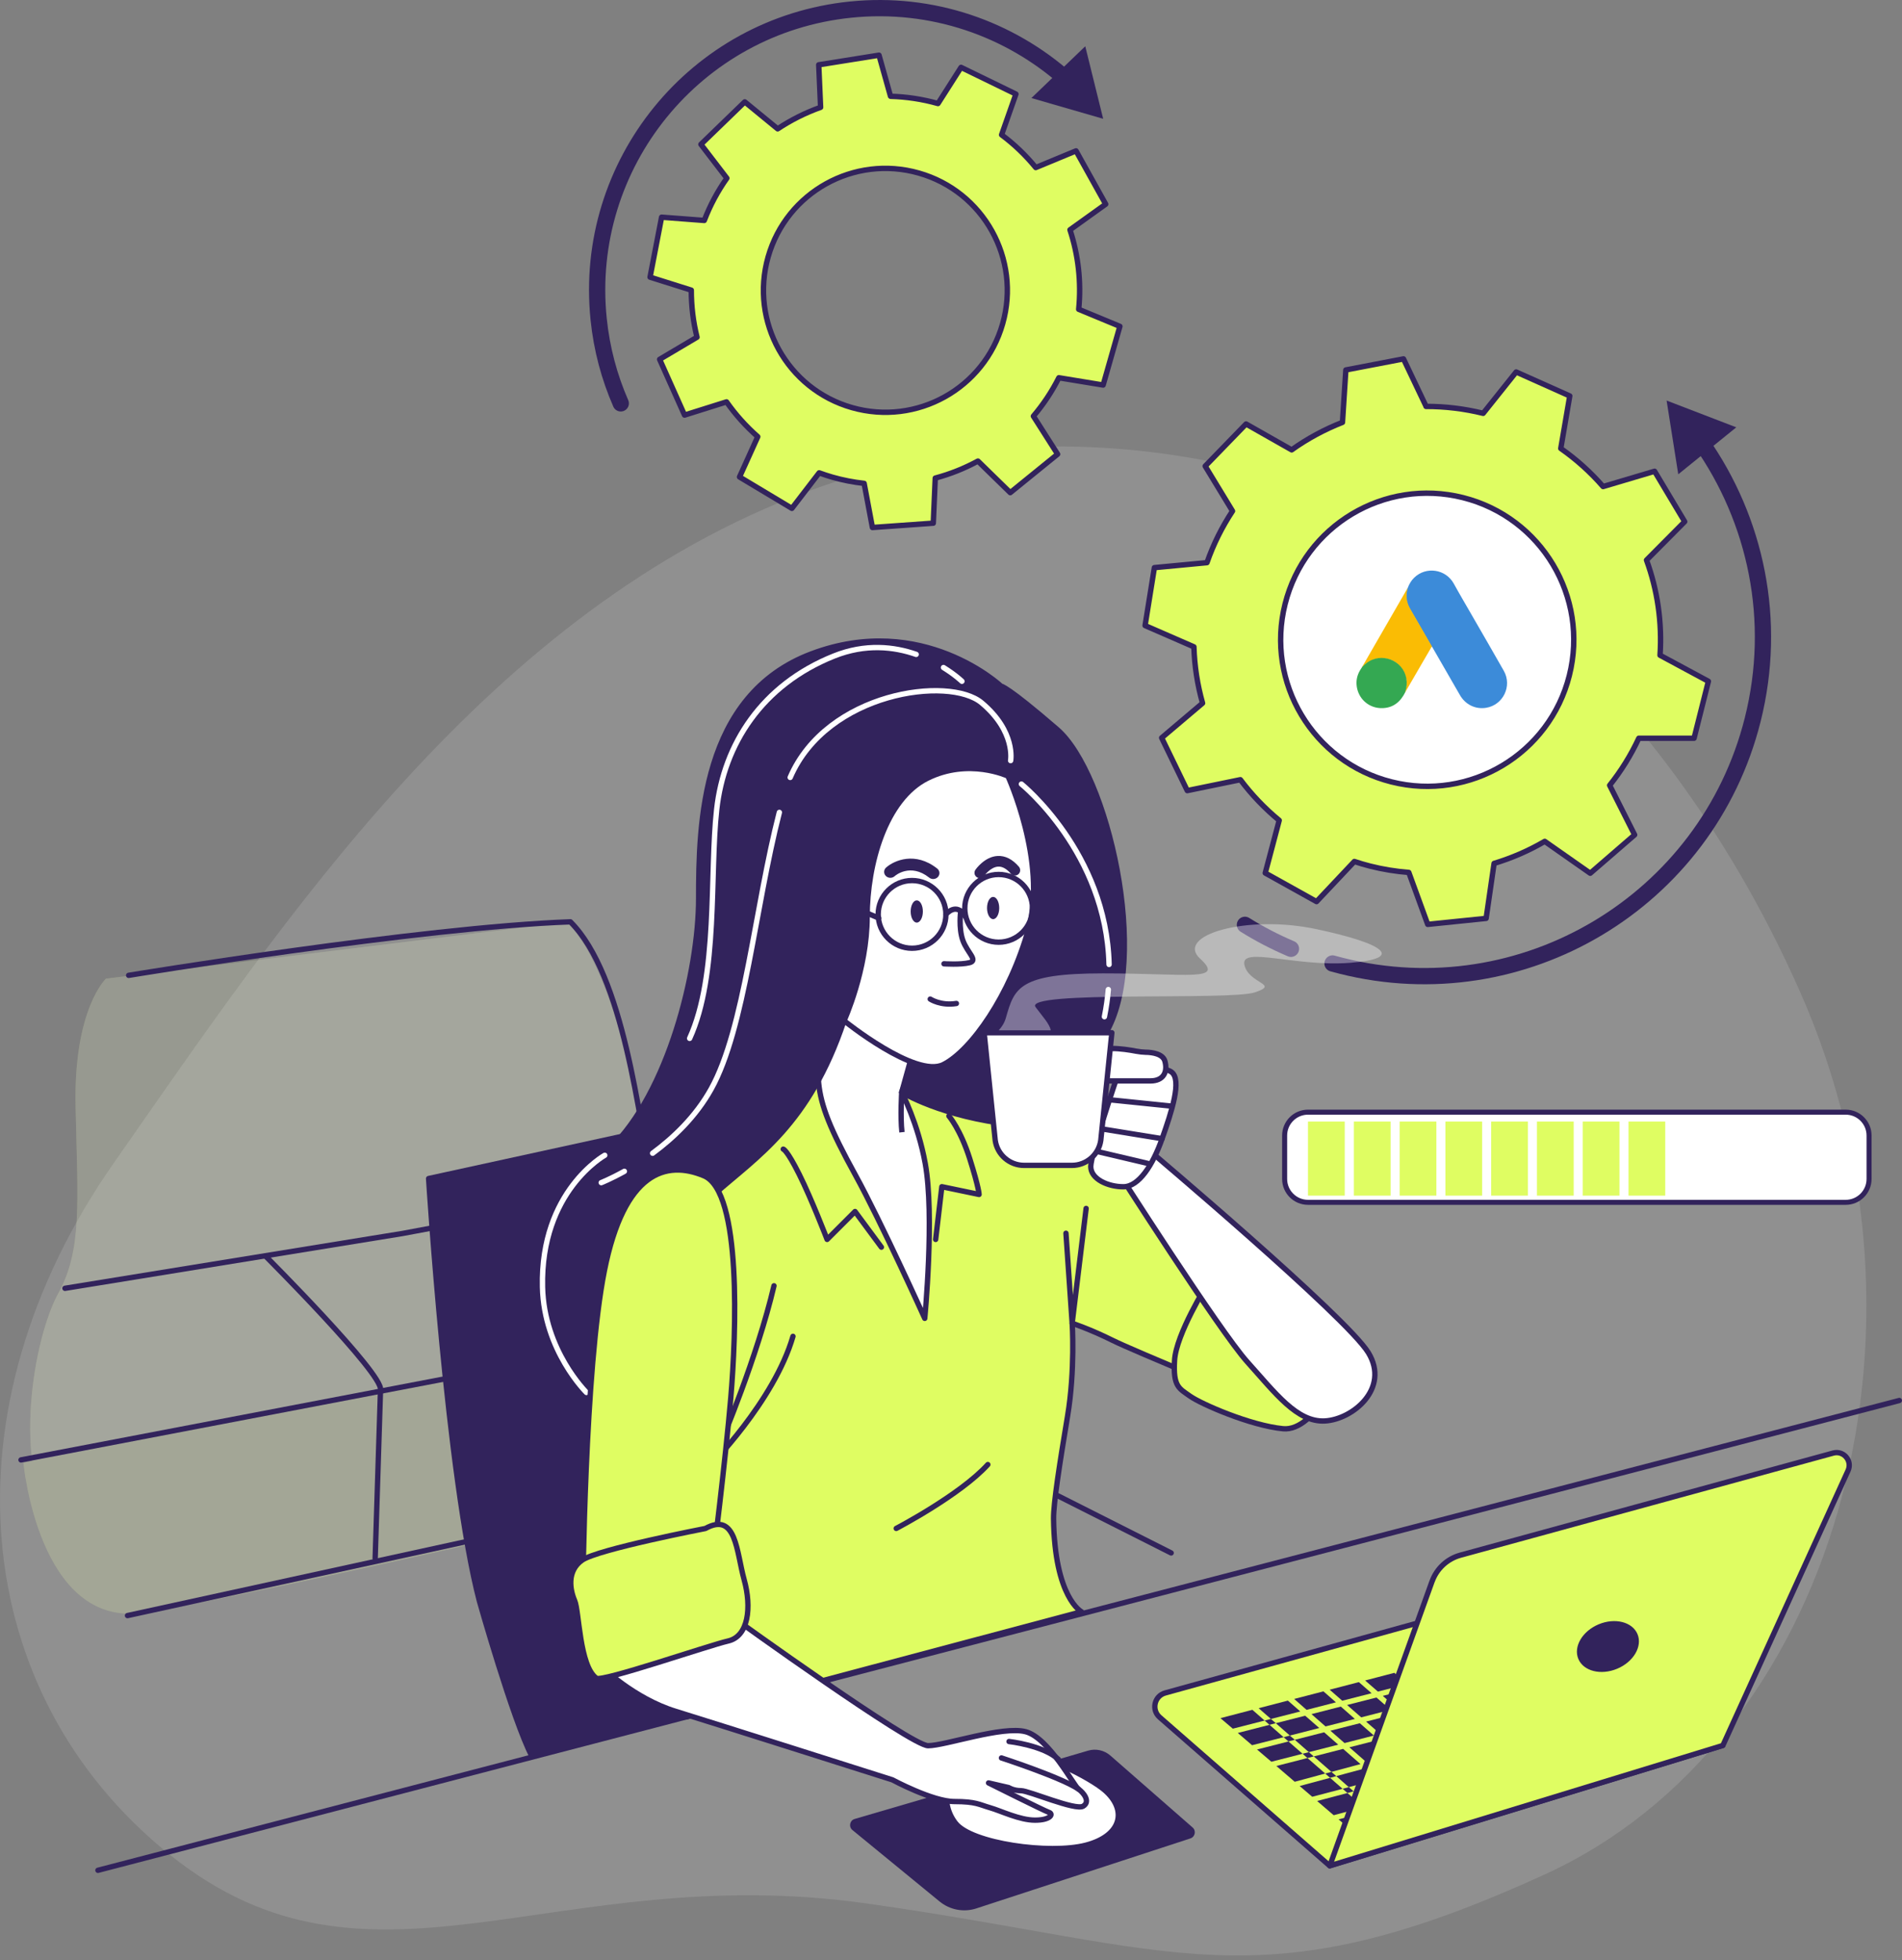 <svg width="360" height="371" viewBox="0 0 360 371" fill="none" xmlns="http://www.w3.org/2000/svg">
<rect x="0" y="0" width="360" height="371" fill="#808080" stroke="none"/>
<g clip-path="url(#clip0_15342_186187)">
<path opacity="0.8" d="M266.449 100.008C266.449 100.008 213.691 70.491 153.139 92.902C92.588 115.312 54.012 173.668 21.509 220.149C-10.994 266.631 -6.014 320.37 32.077 350.97C70.167 381.57 104.674 351.881 164.001 360.242C223.327 368.603 237.762 379.738 292.443 354.725C347.113 329.713 369.403 252.49 340.686 187.657C311.979 122.823 266.449 100.008 266.449 100.008Z" fill="white" fill-opacity="0.16"/>
<path d="M349.342 210.484H247.572C245.129 210.484 243.148 212.465 243.148 214.908V223.127C243.148 225.57 245.129 227.551 247.572 227.551H349.342C351.785 227.551 353.765 225.57 353.765 223.127V214.908C353.765 212.465 351.785 210.484 349.342 210.484Z" fill="white" stroke="#32235C" stroke-width="0.951" stroke-miterlimit="10"/>
<path d="M254.524 212.266H247.57V226.285H254.524V212.266Z" fill="#DFFD62"/>
<path d="M263.204 212.266H256.25V226.285H263.204V212.266Z" fill="#DFFD62"/>
<path d="M271.868 212.266H264.914V226.285H271.868V212.266Z" fill="#DFFD62"/>
<path d="M280.532 212.266H273.578V226.285H280.532V212.266Z" fill="#DFFD62"/>
<path d="M289.196 212.266H282.242V226.285H289.196V212.266Z" fill="#DFFD62"/>
<path d="M297.86 212.266H290.906V226.285H297.86V212.266Z" fill="#DFFD62"/>
<path d="M306.524 212.266H299.57V226.285H306.524V212.266Z" fill="#DFFD62"/>
<path d="M315.188 212.266H308.234V226.285H315.188V212.266Z" fill="#DFFD62"/>
<path d="M168.549 18.209L166.373 10.445L154.965 12.267L155.319 20.315C152.444 21.337 149.721 22.703 147.191 24.384L140.966 19.282L132.665 27.319L137.575 33.727C135.854 36.156 134.406 38.838 133.303 41.723L125.225 41.106L123.039 52.453L130.843 54.913C130.843 57.949 131.208 60.935 131.926 63.82L124.851 68.011L129.568 78.558L137.514 76.058C139.204 78.467 141.188 80.684 143.425 82.648L139.974 90.27L149.883 96.212L155.046 89.49C155.856 89.784 156.676 90.057 157.516 90.3C159.53 90.877 161.544 91.262 163.559 91.484L165.128 99.835L176.647 99.016L177.021 90.482C179.835 89.733 182.548 88.65 185.099 87.263L191.213 93.236L200.181 85.958L195.596 78.761C197.458 76.564 199.088 74.135 200.414 71.493L208.795 72.87L211.964 61.765L204.169 58.536C204.686 53.364 204.078 48.252 202.519 43.495L209.281 38.646L203.663 28.554L196.041 31.712C194.158 29.404 191.992 27.319 189.573 25.517L192.286 17.804L181.9 12.753L177.538 19.596C174.552 18.756 171.545 18.31 168.579 18.229L168.549 18.209ZM189.775 61.28C186.283 73.538 173.509 80.633 161.251 77.141C148.993 73.649 141.897 60.875 145.389 48.617C148.881 36.358 161.656 29.263 173.914 32.755C186.172 36.247 193.268 49.021 189.775 61.28Z" fill="#DFFD62" stroke="#32235C" stroke-width="1.022" stroke-linecap="round" stroke-linejoin="round"/>
<path d="M201.866 15.031C191.076 5.445 176.449 0.232 160.962 1.822C131.637 4.828 110.3 31.035 113.306 60.369C113.883 66.027 115.33 71.392 117.496 76.342" stroke="#32235C" stroke-width="3.077" stroke-linecap="round" stroke-linejoin="round"/>
<path d="M205.412 8.758L208.803 22.484L195.219 18.556L205.412 8.758Z" fill="#32235C"/>
<rect x="235" y="85" width="72" height="72" rx="36" fill="white"/>
<path d="M266.449 111.263C266.724 110.54 267.103 109.874 267.665 109.335C269.915 107.143 273.634 107.694 275.16 110.448C276.308 112.537 277.525 114.58 278.707 116.646C280.681 120.078 282.678 123.51 284.629 126.953C286.271 129.834 284.492 133.473 281.232 133.966C279.235 134.265 277.364 133.347 276.331 131.556C274.598 128.537 272.853 125.519 271.12 122.511C271.086 122.443 271.04 122.385 270.994 122.328C270.81 122.179 270.73 121.961 270.615 121.765C269.846 120.411 269.054 119.068 268.285 117.725C267.791 116.853 267.275 115.992 266.781 115.12C266.334 114.339 266.127 113.49 266.15 112.595C266.185 112.136 266.242 111.676 266.449 111.263Z" fill="#3C8BD9"/>
<path d="M266.449 111.266C266.346 111.679 266.254 112.092 266.231 112.528C266.197 113.492 266.438 114.388 266.92 115.225C268.183 117.395 269.445 119.576 270.696 121.756C270.811 121.951 270.903 122.147 271.018 122.33C270.329 123.524 269.64 124.706 268.94 125.9C267.976 127.564 267.012 129.24 266.036 130.904C265.99 130.904 265.979 130.881 265.967 130.847C265.956 130.755 265.99 130.675 266.013 130.583C266.484 128.861 266.094 127.335 264.911 126.026C264.188 125.234 263.27 124.786 262.214 124.637C260.837 124.442 259.62 124.798 258.53 125.659C258.335 125.808 258.208 126.026 257.979 126.141C257.933 126.141 257.91 126.118 257.898 126.083C258.449 125.131 258.989 124.178 259.54 123.225C261.812 119.277 264.085 115.329 266.369 111.392C266.392 111.346 266.426 111.312 266.449 111.266Z" fill="#FABC04"/>
<path d="M257.943 126.112C258.162 125.917 258.368 125.71 258.598 125.527C261.387 123.323 265.576 124.918 266.184 128.408C266.334 129.246 266.253 130.049 266.001 130.852C265.989 130.921 265.978 130.979 265.955 131.048C265.852 131.231 265.76 131.426 265.645 131.61C264.624 133.297 263.12 134.135 261.146 134.009C258.885 133.848 257.106 132.149 256.796 129.9C256.646 128.809 256.865 127.788 257.427 126.847C257.542 126.64 257.679 126.456 257.806 126.25C257.863 126.204 257.84 126.112 257.943 126.112Z" fill="#34A852"/>
<path d="M257.941 126.116C257.895 126.162 257.895 126.242 257.814 126.254C257.803 126.174 257.849 126.128 257.895 126.07L257.941 126.116Z" fill="#FABC04"/>
<path d="M265.957 131.054C265.911 130.974 265.957 130.917 266.002 130.859C266.014 130.871 266.037 130.894 266.048 130.905L265.957 131.054Z" fill="#E1C025"/>
<path d="M269.917 76.9L265.645 67.922L254.734 70.017L254.096 79.937C250.685 81.273 247.456 83.014 244.48 85.14L235.845 80.241L228.112 88.217L233.284 96.72C231.311 99.706 229.671 102.975 228.446 106.488L218.496 107.429L216.734 118.392L225.976 122.42C226.087 126.064 226.644 129.638 227.616 133.079L219.872 139.638L224.721 149.629L234.772 147.564C236.898 150.398 239.358 152.98 242.121 155.257L239.479 165.228L249.187 170.633L256.343 163.041C257.325 163.365 258.317 163.669 259.339 163.922C261.779 164.539 264.218 164.924 266.648 165.116L270.231 174.945L281.284 173.811L282.793 163.406C286.153 162.393 289.362 160.997 292.378 159.235L300.992 165.268L309.394 158L304.667 148.627C306.823 145.924 308.685 142.938 310.184 139.719H320.64L323.353 128.939L314.202 124.01C314.617 117.774 313.706 111.65 311.641 106.002L318.869 98.724L313.17 89.189L303.422 92.084C301.073 89.381 298.391 86.962 295.415 84.877L297.116 74.937L286.973 70.402L280.728 78.226C277.104 77.336 273.48 76.91 269.907 76.921L269.917 76.9ZM297.035 127.846C293.3 142.695 278.227 151.714 263.368 147.979C248.518 144.244 239.499 129.172 243.235 114.312C246.97 99.463 262.042 90.444 276.901 94.179C291.751 97.914 300.77 112.986 297.035 127.846Z" fill="#DFFD62" stroke="#32235C" stroke-width="1.022" stroke-linecap="round" stroke-linejoin="round"/>
<path d="M244.348 179.566C241.301 178.27 238.386 176.752 235.633 175.031" stroke="#32235C" stroke-width="3.077" stroke-linecap="round" stroke-linejoin="round"/>
<path d="M321.944 83.633C332.329 98.371 336.479 117.391 331.732 136.249C323.087 170.594 288.246 191.425 253.901 182.791C253.335 182.649 252.768 182.497 252.211 182.346" stroke="#32235C" stroke-width="3.077" stroke-linecap="round" stroke-linejoin="round"/>
<path d="M317.652 89.763L315.445 75.805L328.635 80.876L317.652 89.763Z" fill="#32235C"/>
<g opacity="0.2">
<path d="M147.459 275.21C147.459 275.21 148.279 251.787 147.459 248.912C146.64 246.038 124.036 225.894 124.036 225.894C124.036 225.894 117.872 183.978 107.183 174.523L20.06 185.213C20.06 185.213 13.896 190.962 14.311 209.456C14.726 227.949 15.546 236.583 11.021 244.803C6.496 253.022 1.982 277.265 10.606 289.594C19.24 301.923 22.115 304.798 29.919 304.393C37.724 303.978 147.449 275.21 147.449 275.21H147.459Z" fill="#DFFD62"/>
<path opacity="0.7" d="M147.459 275.21C147.459 275.21 148.279 251.787 147.459 248.912C146.64 246.038 124.036 225.894 124.036 225.894C124.036 225.894 117.872 183.978 107.183 174.523L20.06 185.213C20.06 185.213 13.896 190.962 14.311 209.456C14.726 227.949 15.546 236.583 11.021 244.803C6.496 253.022 1.982 277.265 10.606 289.594C19.24 301.923 22.115 304.798 29.919 304.393C37.724 303.978 147.449 275.21 147.449 275.21H147.459Z" fill="white"/>
<path d="M147.456 248.916L4.438 276.854C4.438 276.854 7.312 308.091 27.041 305.207C46.769 302.332 148.276 279.314 147.861 277.259C147.446 275.204 147.446 248.906 147.446 248.906L147.456 248.916Z" fill="#DFFD62"/>
<path opacity="0.5" d="M147.456 248.916L4.438 276.854C4.438 276.854 7.312 308.091 27.041 305.207C46.769 302.332 148.276 279.314 147.861 277.259C147.446 275.204 147.446 248.906 147.446 248.906L147.456 248.916Z" fill="white"/>
</g>
<path d="M24.352 184.593C24.352 184.593 79.619 175.473 107.962 174.461C118.084 184.583 120.969 211.65 123.5 224.809C123.5 224.809 147.439 247.483 147.439 249.366C147.439 251.249 148.117 279.733 148.117 279.733" stroke="#32235C" stroke-width="1.012" stroke-linecap="round" stroke-linejoin="round"/>
<path d="M12.297 243.822L76.229 233.437L122.367 224.812" stroke="#32235C" stroke-width="1.012" stroke-linecap="round" stroke-linejoin="round"/>
<path d="M3.977 276.3L141.539 249.992" stroke="#32235C" stroke-width="1.012" stroke-linecap="round" stroke-linejoin="round"/>
<path d="M50.258 237.727C50.258 237.727 72.527 259.996 72.021 263.032L71.009 294.918" stroke="#32235C" stroke-width="1.012" stroke-linecap="round" stroke-linejoin="round"/>
<path d="M24.133 305.761L140.043 280.445" stroke="#32235C" stroke-width="1.012" stroke-linecap="round" stroke-linejoin="round"/>
<path d="M148.109 256.797L221.668 293.905" stroke="#32235C" stroke-width="1.012" stroke-linecap="round" stroke-linejoin="round"/>
<path d="M205.947 331.323L161.773 344.25C160.832 344.523 160.589 345.738 161.348 346.355L177.837 359.868C179.791 361.468 182.423 361.964 184.822 361.174L225.311 347.934C226.202 347.641 226.444 346.487 225.736 345.869L210.168 332.255C209.014 331.242 207.415 330.888 205.947 331.323Z" fill="#32235C"/>
<path d="M184.44 332.085C179.42 334.291 177.476 340.547 180.766 344.94C180.796 344.98 180.827 345.021 180.857 345.051C183.833 348.918 198.693 350.993 205.535 349.212C212.368 347.43 213.39 342.521 209.098 338.806C206.477 336.538 196.911 331.376 189.775 331.072C187.72 330.991 185.939 331.417 184.451 332.074L184.44 332.085Z" fill="white" stroke="#32235C" stroke-width="1.012" stroke-linecap="round" stroke-linejoin="round"/>
<path d="M251.688 353.119L219.499 325.01C217.889 323.603 218.486 320.981 220.541 320.404L285.81 302.326C288.847 301.485 292.096 302.184 294.515 304.188L326.077 330.334L251.678 353.109L251.688 353.119Z" fill="#DFFD62" stroke="#32235C" stroke-width="1.012" stroke-linecap="round" stroke-linejoin="round"/>
<path d="M286.266 327.173L288.816 329.4L294.333 327.953L291.762 325.695L286.266 327.173Z" fill="#32235C"/>
<path d="M274.29 316.695L279.847 315.278L277.357 313.102L271.82 314.539L274.29 316.695Z" fill="#32235C"/>
<path d="M278.547 312.789L281.037 314.965L286.604 313.548L284.084 311.352L278.547 312.789Z" fill="#32235C"/>
<path d="M288.711 314.06L291.383 316.388L296.404 315.113L293.62 312.805L288.711 314.06Z" fill="#32235C"/>
<path d="M292.297 317.192L294.969 319.53L300.132 318.204L297.358 315.906L292.297 317.192Z" fill="#32235C"/>
<path d="M304.893 322.164L299.609 323.591L302.221 325.879L307.646 324.452L304.893 322.164Z" fill="#32235C"/>
<path d="M298.434 323.906L292.938 325.384L295.519 327.641L301.035 326.194L298.434 323.906Z" fill="#32235C"/>
<path d="M295.891 320.344L298.684 322.794L303.938 321.376L301.093 319.008L295.891 320.344Z" fill="#32235C"/>
<path d="M284.631 318.115L290.188 316.698L287.526 314.359L281.969 315.776L284.631 318.115Z" fill="#32235C"/>
<path d="M264.172 332.077L260.963 329.273L255.406 330.691L258.676 333.555L264.172 332.077Z" fill="#32235C"/>
<path d="M260.042 328.461L257.38 326.133L251.812 327.55L254.485 329.888L260.042 328.461Z" fill="#32235C"/>
<path d="M256.446 325.323L253.784 322.984L248.227 324.412L250.889 326.74L256.446 325.323Z" fill="#32235C"/>
<path d="M267.541 318.417L273.098 317L270.638 314.844L265.102 316.291L267.541 318.417Z" fill="#32235C"/>
<path d="M267.52 335.011L265.08 332.875L259.594 334.353L262.003 336.468L267.52 335.011Z" fill="#32235C"/>
<path d="M260.802 320.147L266.359 318.719L263.92 316.594L258.383 318.041L260.802 320.147Z" fill="#32235C"/>
<path d="M254.051 321.874L259.608 320.457L257.199 318.352L251.672 319.789L254.051 321.874Z" fill="#32235C"/>
<path d="M247.301 323.604L252.859 322.177L250.49 320.102L244.953 321.539L247.301 323.604Z" fill="#32235C"/>
<path d="M275.648 325.511L278.685 328.163L284.171 326.685L281.206 324.094L275.648 325.511Z" fill="#32235C"/>
<path d="M275.211 317.505L277.883 319.833L283.44 318.416L280.768 316.078L275.211 317.505Z" fill="#32235C"/>
<path d="M295.253 328.75L289.727 330.208L292.551 332.677L298.037 331.189L295.253 328.75Z" fill="#32235C"/>
<path d="M281.467 322.982L287.024 321.555L284.362 319.227L278.805 320.644L281.467 322.982Z" fill="#32235C"/>
<path d="M271.133 321.568L276.69 320.141L274.028 317.812L268.461 319.23L271.133 321.568Z" fill="#32235C"/>
<path d="M285.547 318.927L288.219 321.255L293.776 319.838L291.114 317.5L285.547 318.927Z" fill="#32235C"/>
<path d="M271.407 338.414L268.441 335.812L262.914 337.27L265.92 339.892L271.407 338.414Z" fill="#32235C"/>
<path d="M287.963 322.367L282.406 323.794L285.352 326.376L290.848 324.898L287.963 322.367Z" fill="#32235C"/>
<path d="M294.698 320.648L289.141 322.066L292.015 324.586L297.512 323.108L294.698 320.648Z" fill="#32235C"/>
<path d="M264.389 323.287L269.946 321.87L267.284 319.531L261.727 320.958L264.389 323.287Z" fill="#32235C"/>
<path d="M281.845 332.289L276.328 333.737L279.243 336.287L284.73 334.799L281.845 332.289Z" fill="#32235C"/>
<path d="M288.55 330.523L283.023 331.971L285.888 334.481L291.384 332.993L288.55 330.523Z" fill="#32235C"/>
<path d="M257.641 325.021L263.198 323.594L260.526 321.266L254.969 322.683L257.641 325.021Z" fill="#32235C"/>
<path d="M278.067 336.598L275.142 334.047L269.625 335.504L272.581 338.086L278.067 336.598Z" fill="#32235C"/>
<path d="M285.098 327.492L279.602 328.97L282.112 331.177L287.639 329.719L285.098 327.492Z" fill="#32235C"/>
<path d="M266.792 326.737L264.12 324.398L258.562 325.826L261.225 328.154L266.792 326.737Z" fill="#32235C"/>
<path d="M270.841 330.28L267.713 327.547L262.156 328.964L265.345 331.758L270.841 330.28Z" fill="#32235C"/>
<path d="M274.224 333.244L271.754 331.078L266.258 332.556L268.707 334.692L274.224 333.244Z" fill="#32235C"/>
<path d="M247.731 331.609L246.547 331.913L247.468 332.723L248.662 332.419L247.731 331.609Z" fill="#32235C"/>
<path d="M257.501 333.867L254.221 330.992L248.664 332.419L252.004 335.345L257.501 333.867Z" fill="#32235C"/>
<path d="M260.817 336.77L258.408 334.664L252.922 336.142L255.291 338.227L260.817 336.77Z" fill="#32235C"/>
<path d="M277.513 328.493L274.466 325.82L268.898 327.248L272.016 329.97L277.513 328.493Z" fill="#32235C"/>
<path d="M252.002 335.344L250.828 335.658L251.749 336.467L252.923 336.143L252.002 335.344Z" fill="#32235C"/>
<path d="M253.29 330.19L250.627 327.852L245.07 329.269L247.732 331.607L253.29 330.19Z" fill="#32235C"/>
<path d="M280.936 331.475L278.426 329.289L272.93 330.767L275.41 332.933L280.936 331.475Z" fill="#32235C"/>
<path d="M244.137 328.469L242.953 328.772L243.874 329.582L245.069 329.268L244.137 328.469Z" fill="#32235C"/>
<path d="M267.975 326.435L273.532 325.008L270.87 322.68L265.312 324.097L267.975 326.435Z" fill="#32235C"/>
<path d="M268.381 343.394L265.658 341.016L260.172 342.493L263.047 345.004L268.381 343.394Z" fill="#32235C"/>
<path d="M258.997 342.812L253.359 344.331L256.467 346.993L261.903 345.343L258.997 342.812Z" fill="#32235C"/>
<path d="M306.797 329.875L308.386 331.272L313.862 329.612L312.364 328.367L306.797 329.875Z" fill="#32235C"/>
<path d="M259.26 341.688L258.086 342.011L258.997 342.811L260.171 342.487L259.26 341.688Z" fill="#32235C"/>
<path d="M277.612 320.953L272.055 322.38L274.727 324.708L280.284 323.291L277.612 320.953Z" fill="#32235C"/>
<path d="M255.291 338.227L254.117 338.54L255.038 339.34L256.212 339.026L255.291 338.227Z" fill="#32235C"/>
<path d="M249.706 327.039L247.034 324.711L241.477 326.128L244.139 328.466L249.706 327.039Z" fill="#32235C"/>
<path d="M264.744 340.21L261.738 337.578L256.211 339.026L259.258 341.688L264.744 340.21Z" fill="#32235C"/>
<path d="M231 325.173L233.338 327.167L239.361 325.628L237.043 323.594L231 325.173Z" fill="#32235C"/>
<path d="M296.438 328.45L299.211 330.879L304.697 329.391L301.954 326.992L296.438 328.45Z" fill="#32235C"/>
<path d="M298.963 331.992L293.477 333.48L295.43 335.191L300.765 333.581L298.963 331.992Z" fill="#32235C"/>
<path d="M305.619 330.188L300.133 331.675L301.904 333.234L307.239 331.615L305.619 330.188Z" fill="#32235C"/>
<path d="M308.607 325.242L303.141 326.68L305.874 329.079L311.411 327.58L308.607 325.242Z" fill="#32235C"/>
<path d="M240.554 325.32L239.359 325.624L240.281 326.434L241.475 326.13L240.554 325.32Z" fill="#32235C"/>
<path d="M278.978 337.406L273.492 338.884L275.992 341.081L281.337 339.461L278.978 337.406Z" fill="#32235C"/>
<path d="M287.786 313.246L292.655 312.001L290.013 309.805L285.266 311.04L287.786 313.246Z" fill="#32235C"/>
<path d="M292.299 333.805L286.812 335.283L288.948 337.155L294.293 335.546L292.299 333.805Z" fill="#32235C"/>
<path d="M285.643 335.609L280.156 337.087L282.474 339.122L287.819 337.502L285.643 335.609Z" fill="#32235C"/>
<path d="M249.297 340.852L252.435 343.545L258.083 342.016L255.036 339.344L249.297 340.852Z" fill="#32235C"/>
<path d="M243.763 321.852L238.227 323.289L240.555 325.324L246.112 323.906L243.763 321.852Z" fill="#32235C"/>
<path d="M234.281 327.976L236.984 330.294L242.956 328.776L240.284 326.438L234.281 327.976Z" fill="#32235C"/>
<path d="M274.855 341.428L272.314 339.211L266.828 340.689L269.511 343.047L274.855 341.428Z" fill="#32235C"/>
<path d="M245.992 338.017L248.371 340.052L254.12 338.544L251.752 336.469L245.992 338.017Z" fill="#32235C"/>
<path d="M241.578 334.227L245.06 337.213L250.83 335.654L247.469 332.719L241.578 334.227Z" fill="#32235C"/>
<path d="M237.922 331.104L240.635 333.422L246.546 331.914L243.874 329.586L237.922 331.104Z" fill="#32235C"/>
<path d="M271.049 299.296L251.695 353.117L326.094 330.342L349.791 278.313C350.631 276.46 348.94 274.466 346.977 275.003L276.424 294.326C273.934 295.005 271.94 296.857 271.059 299.286L271.049 299.296Z" fill="#DFFD62" stroke="#32235C" stroke-width="1.012" stroke-linecap="round" stroke-linejoin="round"/>
<path d="M309.935 309.269C310.907 311.587 309.186 314.522 306.099 315.818C303.002 317.114 299.712 316.284 298.74 313.966C297.768 311.648 299.489 308.712 302.577 307.416C305.674 306.121 308.964 306.951 309.935 309.269Z" fill="#32235C"/>
<path d="M152.993 207.362L81.125 223.051C81.125 223.051 84.668 279.736 90.741 303.018C90.741 303.018 97.068 325.428 100.671 332.382L168.44 314.597C168.44 314.597 158.561 288.33 152.993 207.352V207.362Z" fill="#32235C" stroke="#32235C" stroke-width="1.012" stroke-linecap="round" stroke-linejoin="round"/>
<path d="M203.513 215.493C197.936 210.503 191.184 211.677 184.433 209.035C179.149 206.971 172.438 205.26 169.755 204.612C169.006 204.43 168.581 204.339 168.581 204.339C168.581 204.339 165.646 198.174 160.362 199.055C155.078 199.935 133.062 214.906 131.301 219.016C129.539 223.126 129.539 262.167 129.833 275.681C130.035 284.872 131.868 292.16 135.238 297.17L129.894 324.946L204.698 305.035C204.698 305.035 199.596 302.394 199.414 287.423C199.383 284.528 200.588 276.855 202.056 268.049C203.523 259.242 202.936 250.436 202.936 250.436C202.936 250.436 206.459 251.61 210.569 253.665C214.678 255.72 239.043 265.7 239.043 265.7L246.088 252.784C246.088 252.784 209.101 220.494 203.523 215.504L203.513 215.493Z" fill="#DFFD62" stroke="#32235C" stroke-width="1.012" stroke-linecap="round" stroke-linejoin="round"/>
<path d="M18.539 353.969L359.489 265.055" stroke="#32235C" stroke-width="1.012" stroke-linecap="round" stroke-linejoin="round"/>
<path d="M136.516 272.891C136.516 272.891 143.308 256.918 146.496 243.344" stroke="#32235C" stroke-width="1.012" stroke-linecap="round" stroke-linejoin="round"/>
<path d="M134.117 277.673C134.117 277.673 146.497 265.294 150.09 252.914" stroke="#32235C" stroke-width="1.012" stroke-linecap="round" stroke-linejoin="round"/>
<path d="M169.633 289.266C169.633 289.266 181.719 282.96 186.972 277.18" stroke="#32235C" stroke-width="1.012" stroke-linecap="round" stroke-linejoin="round"/>
<path d="M148.25 217.484C148.25 217.484 148.918 217.545 151.266 222.242C153.615 226.939 156.55 234.571 156.55 234.571L161.834 229.287L166.824 236.039" stroke="#32235C" stroke-width="1.012" stroke-linecap="round" stroke-linejoin="round"/>
<path d="M179.604 211.211C179.604 211.211 181.79 213.731 183.552 219.309C185.313 224.886 185.313 226.06 185.313 226.06L178.268 224.593L177.094 234.573" stroke="#32235C" stroke-width="1.012" stroke-linecap="round" stroke-linejoin="round"/>
<path d="M201.758 233.4L202.932 250.436L205.574 228.703" stroke="#32235C" stroke-width="1.012" stroke-linecap="round" stroke-linejoin="round"/>
<path d="M172.855 198.849L170.668 206.714C170.668 206.714 173.746 212.585 175.122 220.187C176.914 230.046 175.031 249.511 175.031 249.511C175.031 249.511 166.731 231.17 161.933 222.434C157.125 213.699 155.384 209.336 154.948 204.963C154.513 200.6 157.57 189.243 158.441 187.927C159.311 186.611 172.855 198.849 172.855 198.849Z" fill="white" stroke="#32235C" stroke-width="1.012" stroke-linecap="round" stroke-linejoin="round"/>
<path d="M189.447 129.843C189.447 129.843 174.598 115.864 153.634 123.729C132.671 131.594 132.236 156.049 132.236 170.018C132.236 183.987 126.426 206.873 115.504 217.35C104.582 227.837 100.35 239.022 102.972 250.814C105.594 262.607 116.516 269.591 124.371 268.721C132.236 267.85 127.428 232.908 135.293 225.924C143.158 218.939 153.199 212.825 159.748 193.168C159.748 193.168 165.427 186.619 167.168 177.013C168.919 167.407 175.468 152.122 182.452 150.806C189.437 149.49 191.623 170.463 189.002 178.318C186.38 186.183 173.282 195.354 172.846 198.846C172.411 202.339 170.66 206.711 170.66 206.711C170.66 206.711 178.262 211.398 191.623 212.825C195.095 213.2 197.302 212.825 197.302 212.825C197.302 212.825 200.42 210.143 209.175 195.729C217.779 181.558 209.671 146.332 200.065 138.032C190.459 129.731 189.447 129.853 189.447 129.853V129.843Z" fill="#32235C" stroke="#32235C" stroke-width="1.012" stroke-linecap="round" stroke-linejoin="round"/>
<path d="M118.18 221.68C115.578 223.127 113.797 223.826 113.797 223.826" stroke="white" stroke-width="1.012" stroke-linecap="round" stroke-linejoin="round"/>
<path d="M114.465 218.648C114.465 218.648 102.267 225.41 102.682 243.58C102.956 255.635 111.003 263.531 111.003 263.531" stroke="white" stroke-width="1.012" stroke-linecap="round" stroke-linejoin="round"/>
<path d="M147.513 153.75C142.887 171.727 140.964 194.654 134.617 206.082C131.682 211.366 127.421 215.385 123.523 218.259" stroke="white" stroke-width="1.012" stroke-linecap="round" stroke-linejoin="round"/>
<path d="M191.287 143.95C191.287 143.95 192.309 138.484 185.821 133.028C179.656 127.835 156.517 130.973 149.562 147.138" stroke="white" stroke-width="1.012" stroke-linecap="round" stroke-linejoin="round"/>
<path d="M173.409 123.846C169.239 122.389 163.834 121.761 157.841 124.16C144.186 129.626 137.02 140.882 135.653 153.171C134.287 165.459 135.997 184.57 130.531 196.525" stroke="white" stroke-width="1.012" stroke-linecap="round" stroke-linejoin="round"/>
<path d="M182.07 128.937C182.07 128.937 180.805 127.713 178.578 126.336" stroke="white" stroke-width="1.012" stroke-linecap="round" stroke-linejoin="round"/>
<path d="M209.039 192.423C209.393 190.662 209.636 188.951 209.778 187.281" stroke="white" stroke-width="1.012" stroke-linecap="round" stroke-linejoin="round"/>
<path d="M209.919 182.533C209.402 161.347 193.328 148.391 193.328 148.391" stroke="white" stroke-width="1.012" stroke-linecap="round" stroke-linejoin="round"/>
<path d="M190.77 146.876C190.77 146.876 198.19 163.031 194.698 175.704C191.206 188.367 183.776 198.854 178.543 201.476C173.299 204.097 159.766 193.175 159.766 193.175C159.766 193.175 164.128 183.569 164.128 173.518C164.128 163.467 167.621 151.249 175.486 147.311C183.351 143.384 190.77 146.876 190.77 146.876Z" fill="white" stroke="#32235C" stroke-width="1.012" stroke-linecap="round" stroke-linejoin="round"/>
<path d="M181.84 172.414C181.84 172.414 181.405 175.663 182.245 177.981C183.085 180.299 185.191 181.767 183.51 182.192C181.83 182.617 178.672 182.405 178.672 182.405" stroke="#32235C" stroke-width="1.012" stroke-linecap="round" stroke-linejoin="round"/>
<path d="M176.07 189.086C176.07 189.086 178.054 190.402 181.02 189.916" stroke="#32235C" stroke-width="1.012" stroke-linecap="round" stroke-linejoin="round"/>
<path d="M174.675 172.504C174.675 173.668 174.159 174.609 173.521 174.609C172.883 174.609 172.367 173.668 172.367 172.504C172.367 171.34 172.883 170.398 173.521 170.398C174.159 170.398 174.675 171.34 174.675 172.504Z" fill="#32235C"/>
<path d="M189.128 171.848C189.128 173.012 188.612 173.953 187.974 173.953C187.337 173.953 186.82 173.012 186.82 171.848C186.82 170.684 187.337 169.742 187.974 169.742C188.612 169.742 189.128 170.684 189.128 171.848Z" fill="#32235C"/>
<path d="M192.356 165.663C191.992 165.764 191.587 165.653 191.324 165.349C190.524 164.418 189.714 163.972 188.925 164.013C187.467 164.094 186.303 165.734 186.293 165.754C185.979 166.22 185.352 166.331 184.886 166.017C184.42 165.703 184.309 165.076 184.623 164.61C184.694 164.509 186.354 162.13 188.813 161.999C190.261 161.918 191.627 162.606 192.852 164.033C193.217 164.458 193.166 165.096 192.751 165.46C192.63 165.562 192.498 165.632 192.356 165.673V165.663Z" fill="#32235C"/>
<path d="M176.638 166.363C176.375 166.363 176.102 166.282 175.879 166.1C172.296 163.265 169.451 165.715 169.33 165.826C168.854 166.251 168.105 166.231 167.66 165.776C167.214 165.32 167.245 164.612 167.72 164.186C169.259 162.82 173.257 161.109 177.387 164.379C177.893 164.773 177.954 165.482 177.539 165.958C177.306 166.221 176.972 166.363 176.628 166.363H176.638Z" fill="#32235C"/>
<path d="M179.034 173.056C179.034 176.599 176.159 179.463 172.626 179.463C169.093 179.463 166.219 176.589 166.219 173.056C166.219 169.523 169.093 166.648 172.626 166.648C176.159 166.648 179.034 169.523 179.034 173.056Z" stroke="#32235C" stroke-width="1.012" stroke-linecap="round" stroke-linejoin="round"/>
<path d="M166.325 173.744L164.352 172.914" stroke="#32235C" stroke-width="1.012" stroke-linecap="round" stroke-linejoin="round"/>
<path d="M195.424 171.907C195.424 175.45 192.549 178.315 189.017 178.315C185.484 178.315 182.609 175.44 182.609 171.907C182.609 168.375 185.484 165.5 189.017 165.5C192.549 165.5 195.424 168.375 195.424 171.907Z" stroke="#32235C" stroke-width="1.012" stroke-linecap="round" stroke-linejoin="round"/>
<path d="M179.039 173.051C179.039 173.051 181.023 170.601 182.673 173.415" stroke="#32235C" stroke-width="1.012" stroke-linecap="round" stroke-linejoin="round"/>
<path d="M134.877 295.825C134.877 295.825 137.296 276.562 138.319 264.547C139.341 252.532 140.424 225.546 133.257 222.54C126.091 219.533 118.155 221.74 114.41 240.426C110.654 259.112 110.32 301.494 110.32 301.494L134.877 295.825Z" fill="#DFFD62" stroke="#32235C" stroke-width="1.012" stroke-linecap="round" stroke-linejoin="round"/>
<path d="M138.843 306.164C138.843 306.164 172.429 330.387 175.658 330.387C178.887 330.387 189.748 326.571 194.151 327.745C198.554 328.919 203.251 338.019 204.132 338.606C205.012 339.193 206.48 340.954 205.012 341.835C203.545 342.716 194.738 338.9 193.27 338.9C191.803 338.9 190.922 338.313 190.922 338.313L187.106 337.432C187.106 337.432 197.674 342.716 198.554 343.009C199.435 343.303 198.848 344.477 195.912 344.477C192.977 344.477 189.454 342.716 187.399 342.129C185.345 341.542 184.758 340.954 180.648 340.954C176.538 340.954 168.906 336.845 168.906 336.845C168.906 336.845 135.472 326.216 127.84 323.868C120.208 321.52 113.547 315.426 113.254 314.545C112.96 313.665 130.917 306.468 138.843 306.174V306.164Z" fill="white" stroke="#32235C" stroke-width="1.012" stroke-linecap="round" stroke-linejoin="round"/>
<path d="M189.547 332.703C189.547 332.703 200.783 336.357 204.133 338.594" stroke="#32235C" stroke-width="1.012" stroke-linecap="round" stroke-linejoin="round"/>
<path d="M190.984 329.594C190.984 329.594 197.442 330.312 200.307 332.944" stroke="#32235C" stroke-width="1.012" stroke-linecap="round" stroke-linejoin="round"/>
<path d="M133.508 289.278C133.508 289.278 113.122 293.216 110.186 295.271C107.251 297.326 107.888 300.879 108.769 302.933C109.65 304.988 109.65 315.262 112.879 317.611C113.942 318.38 134.014 311.446 137.83 310.566C141.646 309.685 142.314 304.249 140.847 298.965C139.379 293.682 139.379 286.049 133.508 289.278Z" fill="#DFFD62" stroke="#32235C" stroke-width="1.012" stroke-linecap="round" stroke-linejoin="round"/>
<path d="M228.475 243.099C228.475 243.099 222.604 252.492 222.31 257.482C222.017 262.473 223.191 262.766 225.246 264.234C227.301 265.702 236.694 269.811 242.859 270.399C249.023 270.986 254.894 258.07 255.188 253.96C255.481 249.85 246.381 243.392 239.923 240.75C233.465 238.108 228.768 240.75 228.475 243.099Z" fill="#DFFD62" stroke="#32235C" stroke-width="1.012" stroke-linecap="round" stroke-linejoin="round"/>
<path d="M217.313 217.555C217.313 217.555 254.887 249.258 258.997 256.009C263.106 262.761 256.061 268.632 250.777 268.925C245.493 269.219 241.384 263.642 236.1 257.771C230.816 251.9 211.148 221.077 211.148 221.077L217.313 217.555Z" fill="white" stroke="#32235C" stroke-width="1.012" stroke-linecap="round" stroke-linejoin="round"/>
<path d="M211.443 203.761C211.443 203.761 206.453 218.438 206.453 220.787C206.453 223.135 209.682 224.603 212.618 224.603C215.553 224.603 218.195 220.493 219.956 215.503C221.718 210.512 223.772 204.348 221.718 202.88C219.663 201.413 212.031 202.587 211.443 203.761Z" fill="white" stroke="#32235C" stroke-width="1.012" stroke-linecap="round" stroke-linejoin="round"/>
<path d="M210.266 208.164L221.714 209.338" stroke="#32235C" stroke-width="1.012" stroke-linecap="round" stroke-linejoin="round"/>
<path d="M209.094 213.742L219.955 215.503" stroke="#32235C" stroke-width="1.012" stroke-linecap="round" stroke-linejoin="round"/>
<path d="M207.336 217.852L217.317 220.2" stroke="#32235C" stroke-width="1.012" stroke-linecap="round" stroke-linejoin="round"/>
<path d="M216.971 199.153C216.313 199.133 215.665 199.062 215.017 198.941C212.719 198.495 207.537 197.746 207.324 199.842C207.051 202.544 207.324 204.569 209.247 204.569H217.75C220.22 204.569 221.04 202.878 220.493 200.854C220.109 199.447 218.145 199.184 216.971 199.143V199.153Z" fill="white" stroke="#32235C" stroke-width="1.012" stroke-linecap="round" stroke-linejoin="round"/>
<path d="M170.674 206.711C170.674 206.711 170.38 211.246 170.714 214.282" stroke="#32235C" stroke-width="1.012" stroke-miterlimit="10"/>
<path d="M202.894 220.556H193.835C191.092 220.556 188.764 218.542 188.369 215.829L186.273 195.453H210.446L208.35 215.829C207.955 218.542 205.627 220.556 202.884 220.556H202.894Z" fill="white" stroke="#32235C" stroke-width="1.012" stroke-linecap="round" stroke-linejoin="round"/>
<path opacity="0.37" d="M198.893 194.997C198.64 193.762 197.324 192.365 196.008 190.604C193.609 187.405 232.742 189.409 237.53 187.81C242.317 186.211 236.335 186.211 235.535 182.617C234.736 179.024 245.121 183.012 255.497 182.222C265.882 181.423 262.289 178.629 249.109 175.835C235.93 173.041 222.356 177.03 227.144 181.423C231.932 185.816 224.745 184.217 208.772 184.217C192.799 184.217 191.999 187.01 190.4 192.598C190.127 193.57 189.631 194.349 189.023 194.997H198.872H198.893Z" fill="white"/>
</g>
<defs>
<clipPath id="clip0_15342_186187">
<rect width="360" height="370.072" fill="white"/>
</clipPath>
</defs>
</svg>
